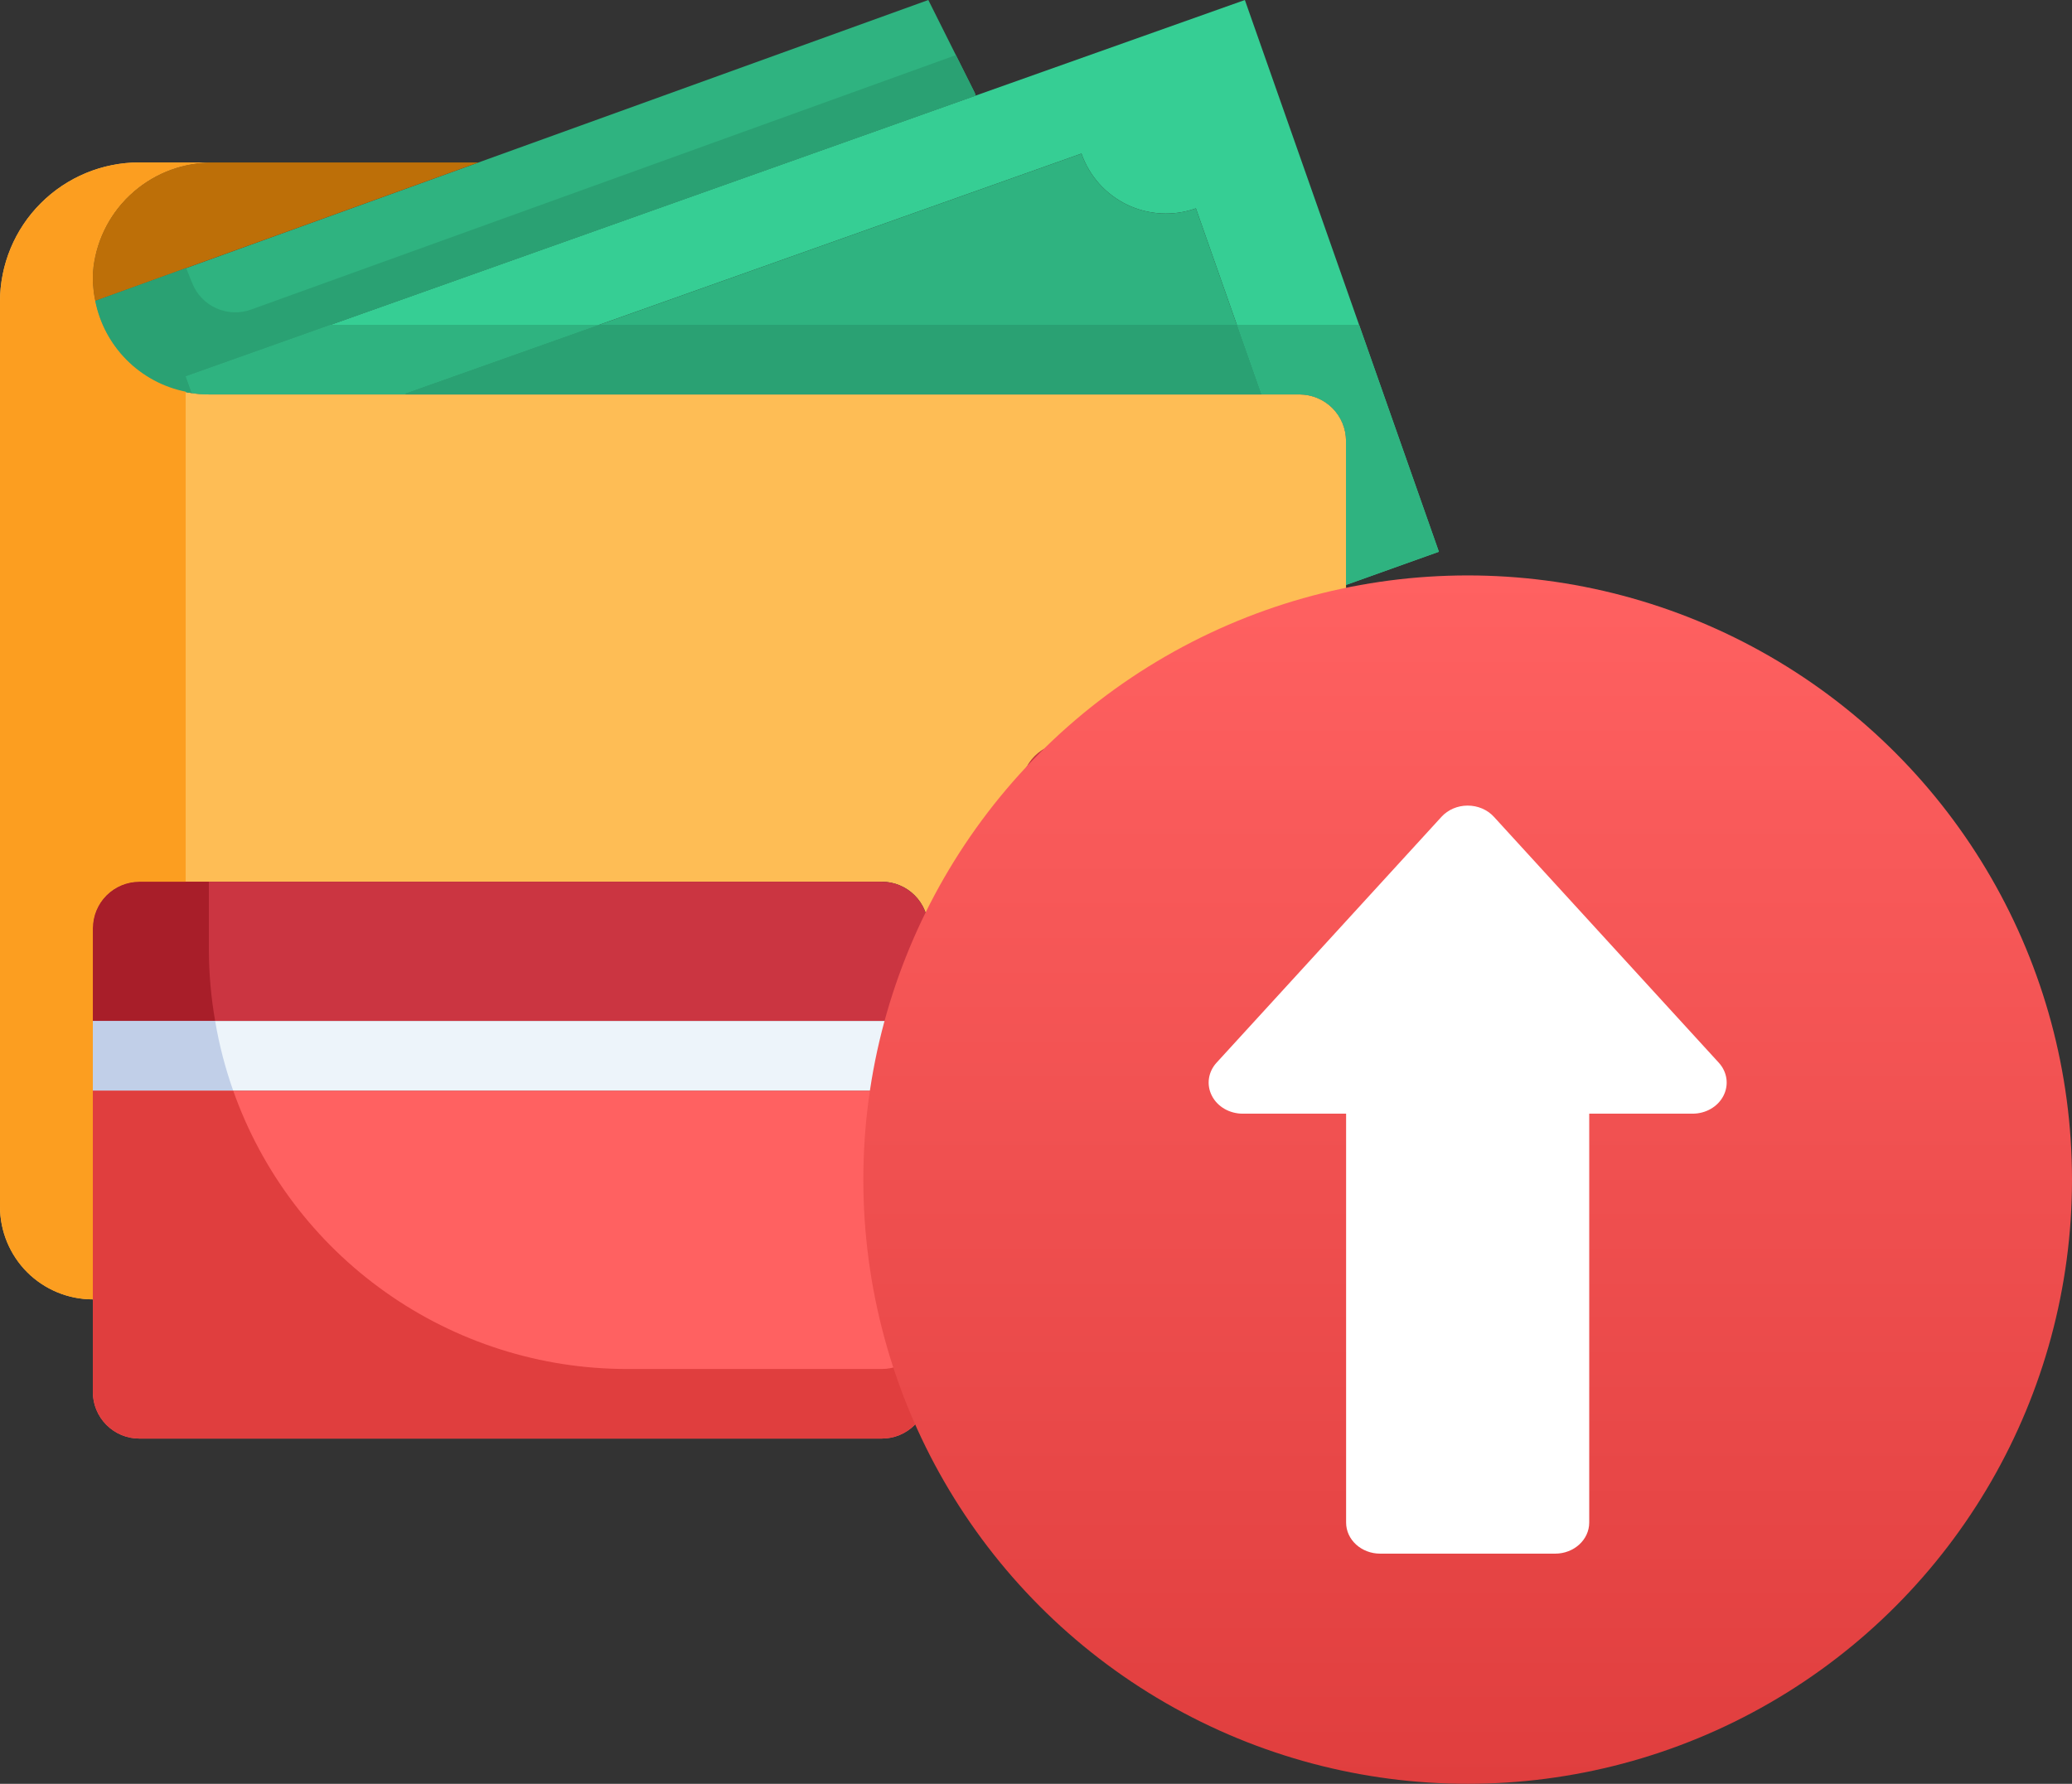 <svg width="36" height="31" viewBox="0 0 36 31" fill="none" xmlns="http://www.w3.org/2000/svg">
<rect x="0" y="0" width="36" height="31" fill="#333333" stroke="none"/>
<path d="M25 12.5V16.129C25 16.343 24.914 16.547 24.763 16.698C24.612 16.849 24.407 16.935 24.194 16.935H18.549C18.335 16.935 18.13 16.849 17.979 16.698C17.828 16.547 17.743 16.343 17.742 16.129V13.71C17.743 13.496 17.828 13.291 17.979 13.14C18.13 12.989 18.335 12.904 18.549 12.903H23.387V11.693H24.194C24.407 11.694 24.612 11.779 24.763 11.93C24.914 12.081 25 12.286 25 12.5ZM20.565 14.919C20.565 14.76 20.517 14.604 20.429 14.471C20.34 14.338 20.214 14.235 20.067 14.174C19.919 14.113 19.757 14.097 19.601 14.128C19.444 14.159 19.301 14.236 19.188 14.349C19.075 14.462 18.998 14.605 18.967 14.762C18.936 14.918 18.952 15.08 19.013 15.228C19.074 15.375 19.177 15.501 19.31 15.59C19.443 15.678 19.599 15.726 19.758 15.726C19.972 15.725 20.177 15.64 20.328 15.489C20.479 15.338 20.564 15.133 20.565 14.919Z" fill="#E03E3E"/>
<path d="M21.629 0L25 9.589L23.387 10.165V7.661C23.387 7.448 23.301 7.243 23.15 7.092C22.999 6.941 22.794 6.855 22.581 6.855H21.915L20.778 3.621C20.585 3.69 20.381 3.72 20.176 3.709C19.971 3.698 19.771 3.647 19.586 3.559C19.401 3.47 19.236 3.346 19.099 3.194C18.963 3.041 18.858 2.863 18.79 2.669L7.048 6.839V6.855H3.629C3.529 6.855 3.429 6.847 3.331 6.831L3.226 6.54L16.952 1.661L21.629 0Z" fill="#36CE94"/>
<path d="M1.653 5.23C1.733 5.638 1.938 6.01 2.238 6.297C2.538 6.583 2.92 6.77 3.331 6.831C3.429 6.847 3.529 6.855 3.629 6.855H22.581C22.794 6.856 22.999 6.941 23.15 7.092C23.301 7.243 23.386 7.448 23.387 7.662V12.904H18.548C18.335 12.904 18.13 12.989 17.979 13.141C17.828 13.292 17.743 13.496 17.742 13.71V16.13C17.743 16.343 17.828 16.548 17.979 16.699C18.13 16.85 18.335 16.935 18.548 16.936H23.387V21.371C23.387 21.859 22.665 22.581 21.774 22.581H16.129V16.13C16.128 15.916 16.043 15.711 15.892 15.56C15.741 15.409 15.536 15.324 15.323 15.323H2.419C2.206 15.324 2.001 15.409 1.85 15.56C1.699 15.711 1.614 15.916 1.613 16.13V22.581C1.185 22.581 0.775 22.411 0.472 22.109C0.17 21.806 0 21.396 0 20.968V5.242C0 4.601 0.255 3.985 0.709 3.532C1.162 3.078 1.778 2.823 2.419 2.823H3.714C3.202 2.815 2.705 2.996 2.319 3.332C1.933 3.667 1.684 4.134 1.621 4.642C1.601 4.838 1.612 5.037 1.653 5.23Z" fill="#FEBD55"/>
<path d="M20.778 3.621L21.915 6.855H7.048V6.839L18.79 2.669C18.858 2.863 18.963 3.041 19.099 3.194C19.236 3.346 19.401 3.47 19.586 3.559C19.771 3.647 19.971 3.698 20.176 3.709C20.381 3.72 20.585 3.69 20.778 3.621Z" fill="#2FB380"/>
<path d="M19.758 15.726C20.203 15.726 20.565 15.365 20.565 14.919C20.565 14.474 20.203 14.113 19.758 14.113C19.313 14.113 18.952 14.474 18.952 14.919C18.952 15.365 19.313 15.726 19.758 15.726Z" fill="#2B2B37"/>
<path d="M8.315 2.823L16.129 0L16.936 1.613L16.952 1.661L3.226 6.54L3.331 6.831C2.92 6.77 2.538 6.583 2.238 6.296C1.938 6.01 1.733 5.637 1.653 5.23L8.315 2.823Z" fill="#2FB380"/>
<path d="M8.315 2.823L1.653 5.23C1.612 5.037 1.601 4.838 1.621 4.642C1.684 4.134 1.933 3.667 2.319 3.332C2.705 2.996 3.202 2.815 3.714 2.823H8.315Z" fill="#BD6F08"/>
<path d="M16.129 22.581V24.194C16.128 24.407 16.043 24.612 15.892 24.763C15.741 24.915 15.536 25 15.323 25H2.419C2.206 25 2.001 24.915 1.85 24.763C1.699 24.612 1.614 24.407 1.613 24.194V18.952H16.129V22.581Z" fill="#FF6161"/>
<path d="M16.129 17.742V18.952H15.726H2.016H1.613V17.742H2.016H15.726H16.129Z" fill="#EDF4FA"/>
<path d="M16.129 16.129V17.742H1.613V16.129C1.614 15.915 1.699 15.711 1.85 15.56C2.001 15.409 2.206 15.323 2.419 15.323H15.323C15.536 15.323 15.741 15.409 15.892 15.56C16.043 15.711 16.128 15.915 16.129 16.129Z" fill="#CB3541"/>
<path d="M15.323 23.791H10.887C9.387 23.79 7.924 23.324 6.7 22.457C5.476 21.591 4.55 20.366 4.051 18.952H1.613V24.194C1.614 24.407 1.699 24.612 1.85 24.763C2.001 24.915 2.206 25 2.419 25H15.323C15.536 25 15.741 24.915 15.892 24.763C16.043 24.612 16.128 24.407 16.129 24.194V22.984C16.129 23.198 16.044 23.403 15.893 23.554C15.742 23.706 15.537 23.791 15.323 23.791Z" fill="#E03E3E"/>
<path d="M4.051 18.952C3.912 18.558 3.807 18.154 3.738 17.742H1.613V18.952H4.051Z" fill="#C1CFE8"/>
<path d="M3.738 17.742C3.668 17.343 3.632 16.938 3.629 16.532V15.323H2.419C2.206 15.323 2.001 15.409 1.85 15.56C1.699 15.711 1.614 15.915 1.613 16.129V17.742H3.738Z" fill="#A81E29"/>
<path d="M16.936 1.613L16.608 0.958L4.362 5.38C4.166 5.451 3.949 5.443 3.758 5.357C3.567 5.272 3.417 5.115 3.34 4.921L3.234 4.658L1.653 5.23C1.733 5.637 1.938 6.009 2.238 6.296C2.538 6.583 2.92 6.769 3.331 6.83L3.226 6.54L16.952 1.661L16.936 1.613Z" fill="#2AA173"/>
<path d="M10.41 5.645H5.744L3.226 6.54L3.331 6.83C3.429 6.846 3.529 6.855 3.629 6.854H7.048V6.838L10.41 5.645Z" fill="#2FB380"/>
<path d="M25 9.588L23.614 5.645H21.492L21.917 6.854H22.581C22.794 6.855 22.999 6.94 23.15 7.091C23.301 7.242 23.387 7.447 23.387 7.661V10.165L25 9.588Z" fill="#2FB380"/>
<path d="M10.41 5.645L7.048 6.838V6.854H21.915L21.49 5.645H10.41Z" fill="#2AA173"/>
<path d="M24.597 16.129H20.565C20.393 16.128 20.224 16.091 20.068 16.02C19.912 15.949 19.773 15.845 19.661 15.716C19.465 15.693 19.285 15.6 19.154 15.453C19.023 15.306 18.951 15.116 18.951 14.919C18.951 14.722 19.023 14.533 19.154 14.386C19.285 14.239 19.465 14.145 19.661 14.123C19.773 13.993 19.912 13.89 20.068 13.818C20.224 13.747 20.393 13.71 20.565 13.71H23.387C23.601 13.71 23.806 13.624 23.957 13.473C24.109 13.322 24.194 13.117 24.194 12.903V11.693H23.387V12.903H18.549C18.335 12.904 18.13 12.989 17.979 13.14C17.828 13.291 17.743 13.496 17.742 13.71V16.129C17.743 16.343 17.828 16.547 17.979 16.698C18.13 16.849 18.335 16.935 18.549 16.935H24.194C24.407 16.935 24.612 16.849 24.763 16.698C24.914 16.547 25 16.343 25 16.129V15.726C25 15.833 24.958 15.935 24.882 16.011C24.806 16.086 24.704 16.129 24.597 16.129Z" fill="#CB3541"/>
<path d="M18.952 18.145H23.387V16.935H18.549C18.407 16.934 18.267 16.895 18.145 16.823V17.338C18.145 17.552 18.23 17.758 18.381 17.909C18.533 18.06 18.738 18.145 18.952 18.145Z" fill="#FC9E20"/>
<path d="M1.613 17.742V16.13C1.614 15.916 1.699 15.711 1.85 15.56C2.001 15.409 2.206 15.324 2.419 15.323H3.226V6.807C2.837 6.729 2.481 6.537 2.201 6.257C1.921 5.976 1.73 5.619 1.653 5.23C1.612 5.037 1.601 4.838 1.621 4.642C1.684 4.134 1.933 3.667 2.319 3.332C2.705 2.996 3.202 2.815 3.714 2.823H2.419C1.778 2.823 1.162 3.078 0.709 3.532C0.255 3.985 0 4.601 0 5.242V20.968C0 21.396 0.17 21.806 0.472 22.109C0.775 22.411 1.185 22.581 1.613 22.581V17.742Z" fill="#FC9E20"/>
<path d="M22.177 20.967H18.952C18.524 20.967 18.114 20.797 17.811 20.495C17.509 20.192 17.339 19.782 17.339 19.354V17.338C17.339 17.124 17.254 16.919 17.102 16.768C16.951 16.617 16.746 16.532 16.532 16.532H16.129V22.58H21.774C22.665 22.58 23.387 21.858 23.387 21.37V19.758C23.387 20.078 23.26 20.386 23.033 20.613C22.806 20.84 22.498 20.967 22.177 20.967Z" fill="#FC9E20"/>
<circle cx="25.5" cy="20.5" r="10.5" fill="url(#paint0_linear_182_71)"/>
<path d="M29.944 19.043C30.042 18.853 30.01 18.629 29.863 18.468L25.955 14.194C25.843 14.071 25.676 14 25.5 14H25.5C25.325 14 25.159 14.071 25.046 14.194L21.137 18.468C20.99 18.629 20.958 18.853 21.056 19.043C21.153 19.233 21.362 19.354 21.592 19.354H23.388V26.46C23.388 26.758 23.653 27 23.98 27H27.02C27.347 27 27.612 26.758 27.612 26.46V19.354H29.408C29.638 19.354 29.847 19.233 29.944 19.043Z" fill="white"/>
<defs>
<linearGradient id="paint0_linear_182_71" x1="25.5" y1="10" x2="25.5" y2="31" gradientUnits="userSpaceOnUse">
<stop stop-color="#FF6161"/>
<stop offset="1" stop-color="#E03E3E"/>
</linearGradient>
</defs>
</svg>
